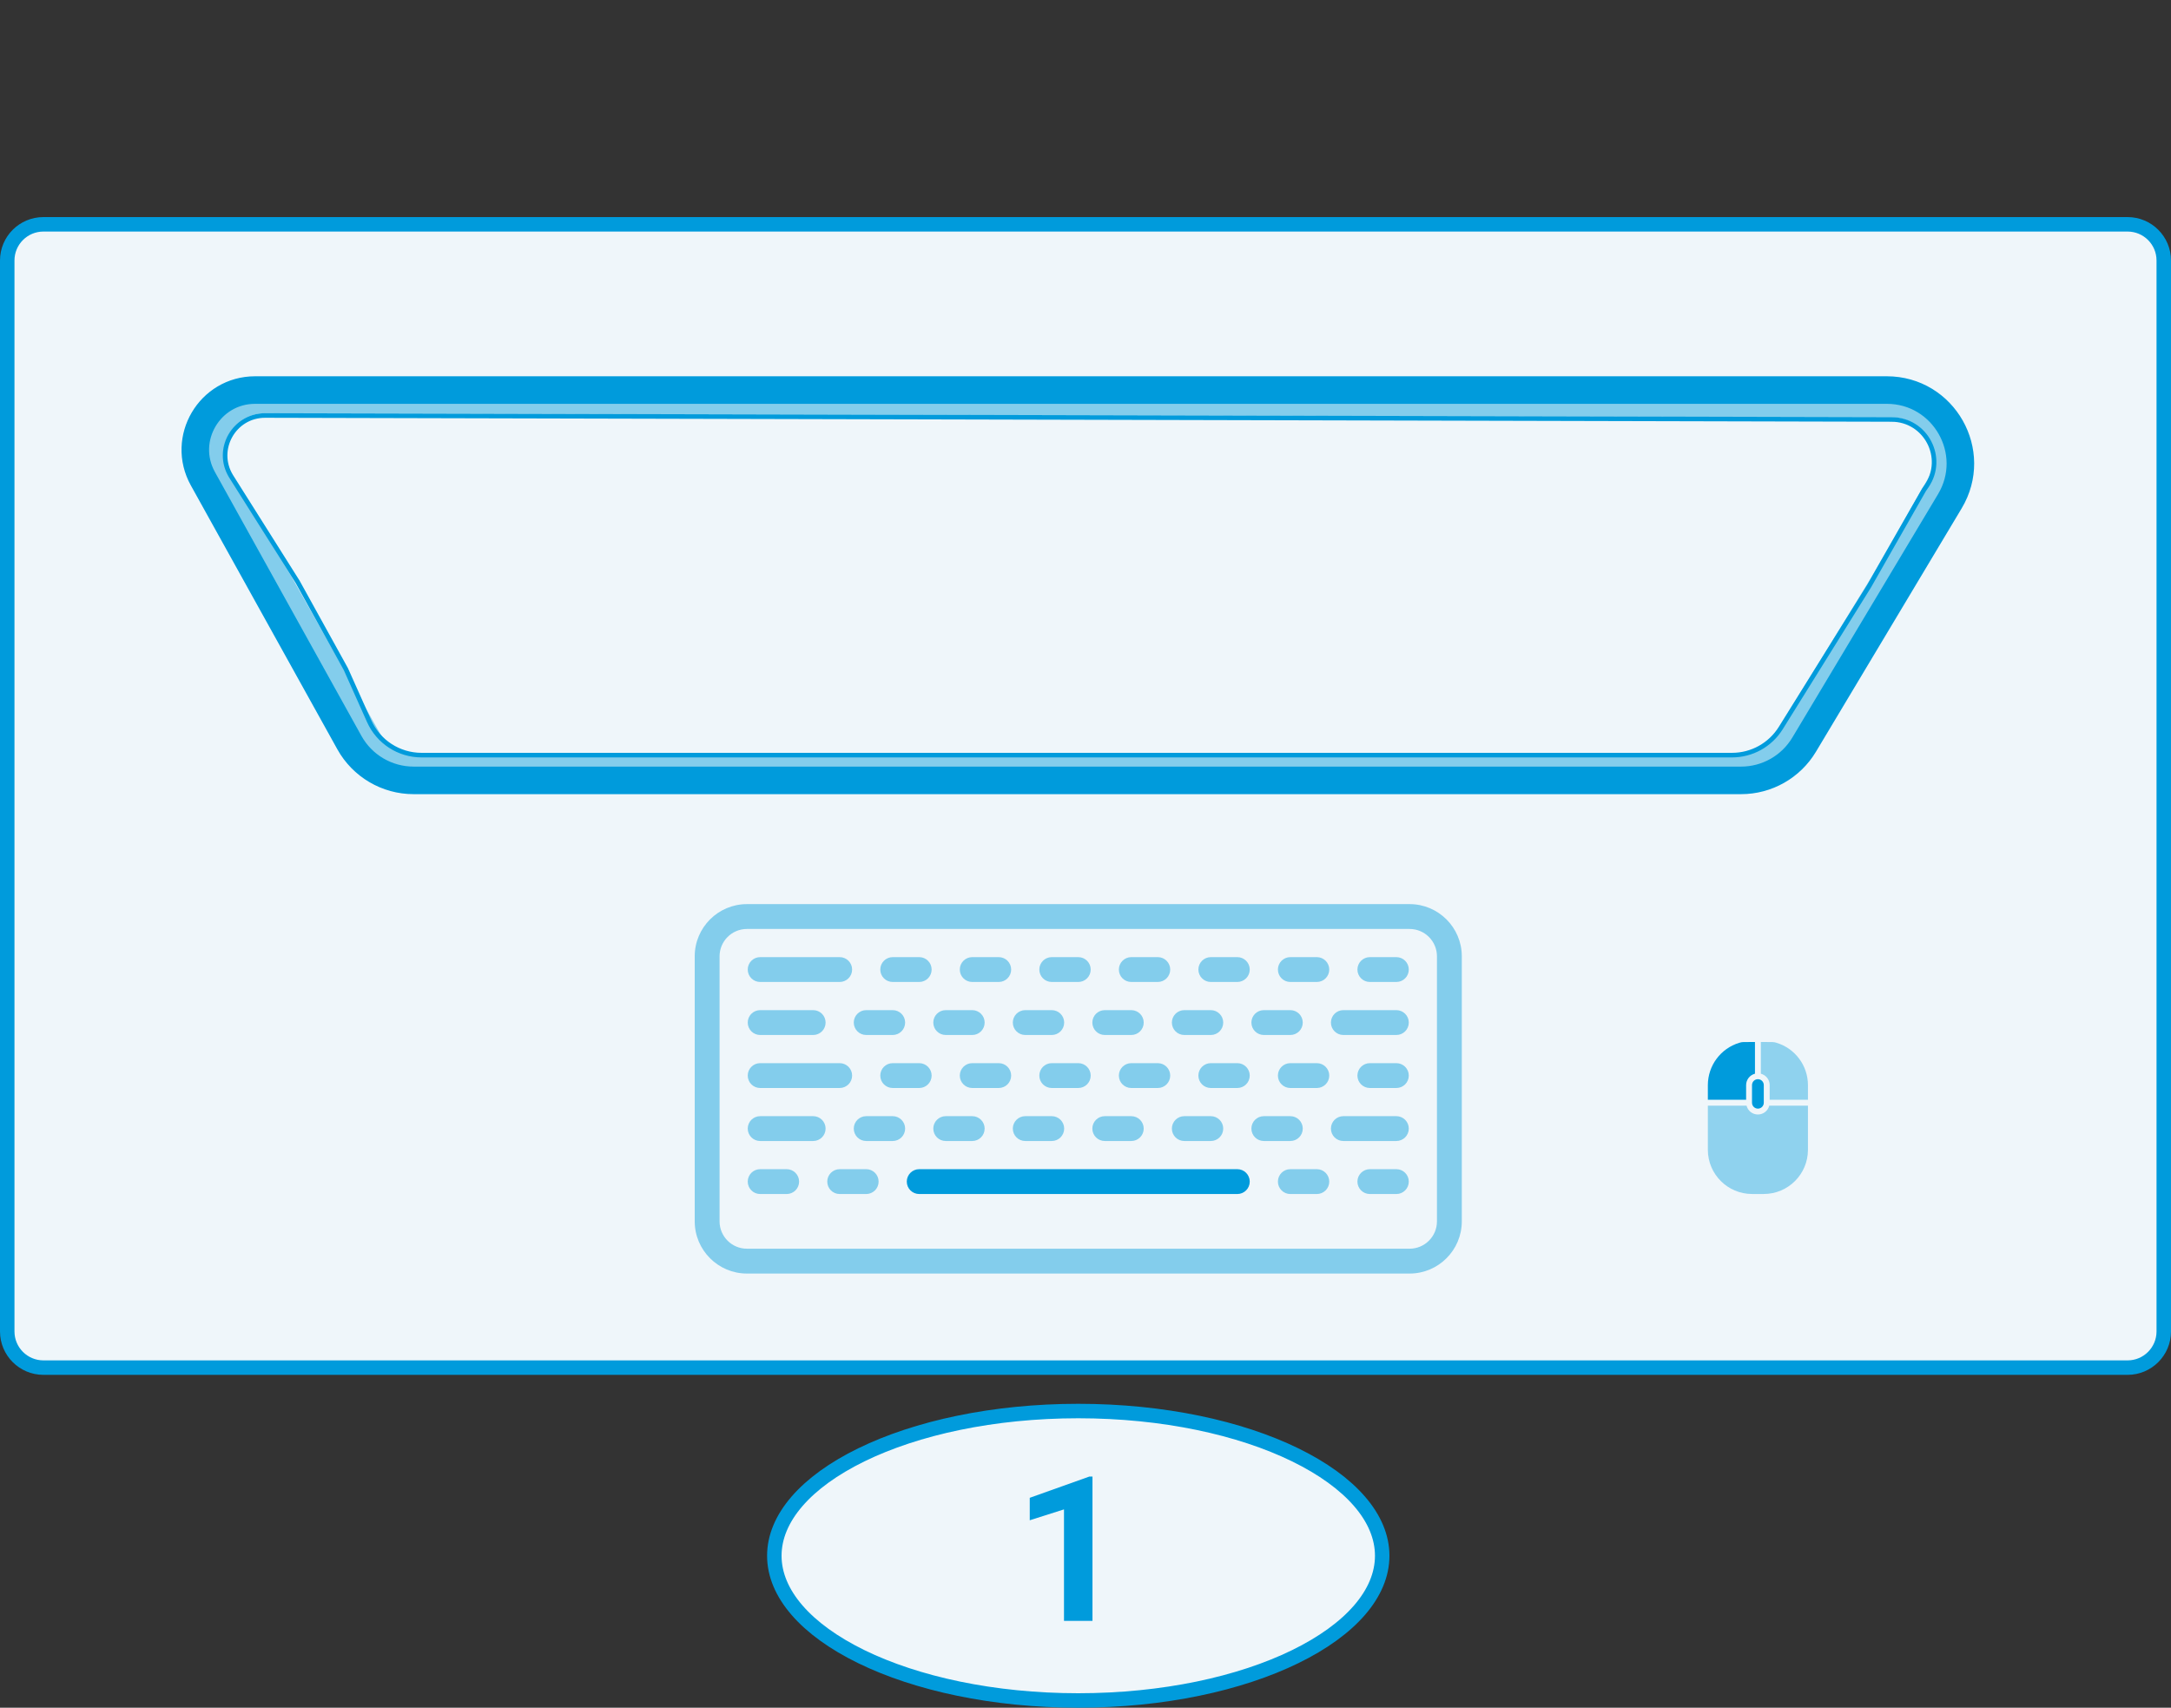 <svg width="150" height="118" viewBox="0 0 150 118" fill="none" xmlns="http://www.w3.org/2000/svg">
<rect x="0" y="0" width="150" height="118" fill="#333333" stroke="none"/>
<path d="M3 15.5H147C148.381 15.5 149.5 16.619 149.5 18V92C149.5 93.381 148.381 94.5 147 94.5H3C1.619 94.5 0.5 93.381 0.5 92V18C0.5 16.619 1.619 15.5 3 15.5Z" fill="#EFF6FA" stroke="#009BDC"/>
<g clip-path="url(#clip0_5_135)">
<path d="M97.394 62.473L51.606 62.473C49.618 62.473 48 64.091 48 66.079V84.394C48 86.382 49.618 88 51.606 88H97.394C99.382 88 101 86.382 101 84.394V66.079C101 64.091 99.382 62.473 97.394 62.473ZM99.283 84.394C99.283 85.436 98.436 86.283 97.394 86.283H51.606C50.564 86.283 49.717 85.436 49.717 84.394V66.079C49.717 65.037 50.564 64.19 51.606 64.19H97.394C98.436 64.19 99.283 65.037 99.283 66.079V84.394Z" fill="#009BDC" fill-opacity="0.45"/>
<path d="M85.489 80.788H63.511C63.037 80.788 62.652 81.173 62.652 81.647C62.652 82.121 63.037 82.505 63.511 82.505H85.489C85.963 82.505 86.348 82.121 86.348 81.647C86.348 81.173 85.963 80.788 85.489 80.788Z" fill="#009BDC"/>
<path d="M59.848 80.788H58.016C57.542 80.788 57.158 81.173 57.158 81.647C57.158 82.121 57.542 82.505 58.016 82.505H59.848C60.322 82.505 60.706 82.121 60.706 81.647C60.706 81.173 60.322 80.788 59.848 80.788Z" fill="#009BDC" fill-opacity="0.45"/>
<path d="M54.353 80.788H52.522C52.047 80.788 51.663 81.173 51.663 81.647C51.663 82.121 52.047 82.505 52.522 82.505H54.353C54.827 82.505 55.212 82.121 55.212 81.647C55.212 81.173 54.827 80.788 54.353 80.788Z" fill="#009BDC" fill-opacity="0.45"/>
<path d="M96.478 80.788H94.647C94.173 80.788 93.788 81.173 93.788 81.647C93.788 82.121 94.173 82.505 94.647 82.505H96.478C96.953 82.505 97.337 82.121 97.337 81.647C97.337 81.173 96.953 80.788 96.478 80.788Z" fill="#009BDC" fill-opacity="0.45"/>
<path d="M90.984 80.788H89.152C88.678 80.788 88.294 81.173 88.294 81.647C88.294 82.121 88.678 82.505 89.152 82.505H90.984C91.458 82.505 91.842 82.121 91.842 81.647C91.842 81.173 91.458 80.788 90.984 80.788Z" fill="#009BDC" fill-opacity="0.45"/>
<path d="M96.478 77.125H92.815C92.341 77.125 91.957 77.51 91.957 77.984C91.957 78.458 92.341 78.842 92.815 78.842H96.478C96.953 78.842 97.337 78.458 97.337 77.984C97.337 77.51 96.953 77.125 96.478 77.125Z" fill="#009BDC" fill-opacity="0.45"/>
<path d="M90.011 77.984C90.011 77.51 89.626 77.125 89.152 77.125H87.321C86.847 77.125 86.462 77.51 86.462 77.984C86.462 78.458 86.847 78.842 87.321 78.842H89.152C89.626 78.842 90.011 78.458 90.011 77.984Z" fill="#009BDC" fill-opacity="0.45"/>
<path d="M81.826 78.842H83.658C84.132 78.842 84.516 78.458 84.516 77.984C84.516 77.51 84.132 77.125 83.658 77.125H81.826C81.352 77.125 80.968 77.51 80.968 77.984C80.968 78.458 81.352 78.842 81.826 78.842Z" fill="#009BDC" fill-opacity="0.45"/>
<path d="M76.332 78.842H78.163C78.637 78.842 79.022 78.458 79.022 77.984C79.022 77.51 78.637 77.125 78.163 77.125H76.332C75.857 77.125 75.473 77.51 75.473 77.984C75.473 78.458 75.857 78.842 76.332 78.842Z" fill="#009BDC" fill-opacity="0.45"/>
<path d="M70.837 78.842H72.668C73.143 78.842 73.527 78.458 73.527 77.984C73.527 77.51 73.143 77.125 72.668 77.125H70.837C70.363 77.125 69.978 77.51 69.978 77.984C69.978 78.458 70.363 78.842 70.837 78.842Z" fill="#009BDC" fill-opacity="0.45"/>
<path d="M65.342 78.842H67.174C67.648 78.842 68.032 78.458 68.032 77.984C68.032 77.51 67.648 77.125 67.174 77.125H65.342C64.868 77.125 64.484 77.51 64.484 77.984C64.484 78.458 64.868 78.842 65.342 78.842Z" fill="#009BDC" fill-opacity="0.45"/>
<path d="M61.679 77.125H59.848C59.374 77.125 58.989 77.51 58.989 77.984C58.989 78.458 59.374 78.842 59.848 78.842H61.679C62.153 78.842 62.538 78.458 62.538 77.984C62.538 77.51 62.153 77.125 61.679 77.125Z" fill="#009BDC" fill-opacity="0.45"/>
<path d="M56.185 77.125H52.522C52.047 77.125 51.663 77.51 51.663 77.984C51.663 78.458 52.047 78.842 52.522 78.842H56.185C56.659 78.842 57.043 78.458 57.043 77.984C57.043 77.51 56.659 77.125 56.185 77.125Z" fill="#009BDC" fill-opacity="0.45"/>
<path d="M96.478 69.799H92.815C92.341 69.799 91.957 70.183 91.957 70.658C91.957 71.132 92.341 71.516 92.815 71.516H96.478C96.953 71.516 97.337 71.132 97.337 70.658C97.337 70.183 96.953 69.799 96.478 69.799Z" fill="#009BDC" fill-opacity="0.45"/>
<path d="M87.321 71.516H89.152C89.626 71.516 90.011 71.132 90.011 70.658C90.011 70.183 89.626 69.799 89.152 69.799H87.321C86.847 69.799 86.462 70.183 86.462 70.658C86.462 71.132 86.847 71.516 87.321 71.516Z" fill="#009BDC" fill-opacity="0.45"/>
<path d="M81.826 71.516H83.658C84.132 71.516 84.516 71.132 84.516 70.658C84.516 70.183 84.132 69.799 83.658 69.799H81.826C81.352 69.799 80.968 70.183 80.968 70.658C80.968 71.132 81.352 71.516 81.826 71.516Z" fill="#009BDC" fill-opacity="0.45"/>
<path d="M76.332 71.516H78.163C78.637 71.516 79.022 71.132 79.022 70.658C79.022 70.183 78.637 69.799 78.163 69.799H76.332C75.857 69.799 75.473 70.183 75.473 70.658C75.473 71.132 75.857 71.516 76.332 71.516Z" fill="#009BDC" fill-opacity="0.45"/>
<path d="M70.837 71.516H72.668C73.143 71.516 73.527 71.132 73.527 70.658C73.527 70.183 73.143 69.799 72.668 69.799H70.837C70.363 69.799 69.978 70.183 69.978 70.658C69.978 71.132 70.363 71.516 70.837 71.516Z" fill="#009BDC" fill-opacity="0.45"/>
<path d="M65.342 71.516H67.174C67.648 71.516 68.032 71.132 68.032 70.658C68.032 70.183 67.648 69.799 67.174 69.799H65.342C64.868 69.799 64.484 70.183 64.484 70.658C64.484 71.132 64.868 71.516 65.342 71.516Z" fill="#009BDC" fill-opacity="0.45"/>
<path d="M59.848 71.516H61.679C62.153 71.516 62.538 71.132 62.538 70.658C62.538 70.183 62.153 69.799 61.679 69.799H59.848C59.374 69.799 58.989 70.183 58.989 70.658C58.989 71.132 59.374 71.516 59.848 71.516Z" fill="#009BDC" fill-opacity="0.45"/>
<path d="M52.522 71.516H56.185C56.659 71.516 57.043 71.132 57.043 70.658C57.043 70.183 56.659 69.799 56.185 69.799H52.522C52.047 69.799 51.663 70.183 51.663 70.658C51.663 71.132 52.047 71.516 52.522 71.516Z" fill="#009BDC" fill-opacity="0.45"/>
<path d="M96.478 73.462H94.647C94.173 73.462 93.788 73.847 93.788 74.321C93.788 74.795 94.173 75.179 94.647 75.179H96.478C96.953 75.179 97.337 74.795 97.337 74.321C97.337 73.847 96.953 73.462 96.478 73.462Z" fill="#009BDC" fill-opacity="0.45"/>
<path d="M90.984 73.462H89.152C88.678 73.462 88.294 73.847 88.294 74.321C88.294 74.795 88.678 75.179 89.152 75.179H90.984C91.458 75.179 91.842 74.795 91.842 74.321C91.842 73.847 91.458 73.462 90.984 73.462Z" fill="#009BDC" fill-opacity="0.45"/>
<path d="M85.489 73.462H83.658C83.183 73.462 82.799 73.847 82.799 74.321C82.799 74.795 83.183 75.179 83.658 75.179H85.489C85.963 75.179 86.348 74.795 86.348 74.321C86.348 73.847 85.963 73.462 85.489 73.462Z" fill="#009BDC" fill-opacity="0.45"/>
<path d="M79.995 73.462H78.163C77.689 73.462 77.305 73.847 77.305 74.321C77.305 74.795 77.689 75.179 78.163 75.179H79.995C80.469 75.179 80.853 74.795 80.853 74.321C80.853 73.847 80.469 73.462 79.995 73.462Z" fill="#009BDC" fill-opacity="0.45"/>
<path d="M74.5 73.462H72.668C72.194 73.462 71.81 73.847 71.81 74.321C71.81 74.795 72.194 75.179 72.668 75.179H74.5C74.974 75.179 75.359 74.795 75.359 74.321C75.359 73.847 74.974 73.462 74.5 73.462Z" fill="#009BDC" fill-opacity="0.45"/>
<path d="M69.005 73.462H67.174C66.7 73.462 66.315 73.847 66.315 74.321C66.315 74.795 66.7 75.179 67.174 75.179H69.005C69.48 75.179 69.864 74.795 69.864 74.321C69.864 73.847 69.48 73.462 69.005 73.462Z" fill="#009BDC" fill-opacity="0.45"/>
<path d="M63.511 73.462H61.679C61.205 73.462 60.821 73.847 60.821 74.321C60.821 74.795 61.205 75.179 61.679 75.179H63.511C63.985 75.179 64.369 74.795 64.369 74.321C64.369 73.847 63.985 73.462 63.511 73.462Z" fill="#009BDC" fill-opacity="0.45"/>
<path d="M52.522 75.179H58.016C58.49 75.179 58.875 74.795 58.875 74.321C58.875 73.847 58.49 73.462 58.016 73.462H52.522C52.047 73.462 51.663 73.847 51.663 74.321C51.663 74.795 52.047 75.179 52.522 75.179Z" fill="#009BDC" fill-opacity="0.45"/>
<path d="M96.478 66.136H94.647C94.173 66.136 93.788 66.52 93.788 66.995C93.788 67.469 94.173 67.853 94.647 67.853H96.478C96.953 67.853 97.337 67.469 97.337 66.995C97.337 66.52 96.953 66.136 96.478 66.136Z" fill="#009BDC" fill-opacity="0.45"/>
<path d="M90.984 66.136H89.152C88.678 66.136 88.294 66.52 88.294 66.995C88.294 67.469 88.678 67.853 89.152 67.853H90.984C91.458 67.853 91.842 67.469 91.842 66.995C91.842 66.52 91.458 66.136 90.984 66.136Z" fill="#009BDC" fill-opacity="0.45"/>
<path d="M85.489 66.136H83.658C83.183 66.136 82.799 66.52 82.799 66.995C82.799 67.469 83.183 67.853 83.658 67.853H85.489C85.963 67.853 86.348 67.469 86.348 66.995C86.348 66.52 85.963 66.136 85.489 66.136Z" fill="#009BDC" fill-opacity="0.45"/>
<path d="M78.163 67.853H79.995C80.469 67.853 80.853 67.469 80.853 66.995C80.853 66.52 80.469 66.136 79.995 66.136H78.163C77.689 66.136 77.305 66.52 77.305 66.995C77.305 67.469 77.689 67.853 78.163 67.853Z" fill="#009BDC" fill-opacity="0.45"/>
<path d="M72.668 67.853H74.5C74.974 67.853 75.359 67.469 75.359 66.995C75.359 66.52 74.974 66.136 74.5 66.136H72.668C72.194 66.136 71.81 66.52 71.81 66.995C71.81 67.469 72.194 67.853 72.668 67.853Z" fill="#009BDC" fill-opacity="0.45"/>
<path d="M67.174 67.853H69.005C69.48 67.853 69.864 67.469 69.864 66.995C69.864 66.52 69.48 66.136 69.005 66.136H67.174C66.7 66.136 66.315 66.52 66.315 66.995C66.315 67.469 66.7 67.853 67.174 67.853Z" fill="#009BDC" fill-opacity="0.45"/>
<path d="M61.679 67.853H63.511C63.985 67.853 64.369 67.469 64.369 66.995C64.369 66.52 63.985 66.136 63.511 66.136H61.679C61.205 66.136 60.821 66.52 60.821 66.995C60.821 67.469 61.205 67.853 61.679 67.853Z" fill="#009BDC" fill-opacity="0.45"/>
<path d="M52.522 67.853H58.016C58.49 67.853 58.875 67.469 58.875 66.995C58.875 66.52 58.49 66.136 58.016 66.136H52.522C52.047 66.136 51.663 66.52 51.663 66.995C51.663 67.469 52.047 67.853 52.522 67.853Z" fill="#009BDC" fill-opacity="0.45"/>
</g>
<path d="M121.051 74.976L121.051 76.197C121.051 76.421 121.233 76.604 121.458 76.604C121.683 76.604 121.865 76.421 121.865 76.197L121.865 74.976C121.865 74.752 121.683 74.57 121.458 74.57C121.233 74.57 121.051 74.752 121.051 74.976Z" fill="#009BDC"/>
<path d="M121.051 82.502H121.865C123.549 82.501 124.914 81.135 124.916 79.451L124.916 76.4L122.243 76.4C122.151 76.759 121.828 77.01 121.458 77.01C121.088 77.01 120.765 76.759 120.673 76.4L118 76.4L118 79.451C118.002 81.135 119.367 82.501 121.051 82.502Z" fill="#009BDC" fill-opacity="0.4"/>
<path d="M121.661 72.001L121.661 74.191C122.02 74.284 122.27 74.606 122.272 74.976V75.993L124.916 75.993L124.916 74.976C124.913 73.632 124.034 72.448 122.748 72.056C122.526 71.988 122.526 72.001 121.661 72.001Z" fill="#009BDC" fill-opacity="0.4"/>
<path d="M121.255 72.001L121.255 74.191C120.896 74.284 120.646 74.606 120.644 74.976L120.644 75.993L118 75.993L118 74.976C118.003 73.632 118.882 72.448 120.168 72.056C120.39 71.988 120.39 72.001 121.255 72.001Z" fill="#009BDC"/>
<path d="M19.568 40.125L19.562 40.115L19.556 40.105L15.329 33.243C13.895 30.915 15.575 27.916 18.31 27.922L130.718 28.203C133.398 28.21 135.071 31.109 133.736 33.433L129.806 40.272L123.225 50.99C122.59 52.024 121.464 52.654 120.25 52.654L28.681 52.654C27.422 52.654 26.26 51.976 25.641 50.88L19.568 40.125Z" stroke="#009BDC" stroke-opacity="0.45" stroke-width="1.269"/>
<path d="M20.562 40.202L20.562 40.202L20.557 40.194L15.957 32.897C14.841 31.057 16.169 28.704 18.322 28.71L130.687 28.983L130.687 28.826V28.983C133.051 28.983 134.448 31.631 133.115 33.582L132.936 33.843L132.936 33.843L132.929 33.854L129.151 40.484L129.15 40.487L123.038 50.307C122.314 51.471 121.04 52.178 119.67 52.178L29.125 52.178C27.562 52.178 26.144 51.259 25.505 49.831L23.9 46.243L23.9 46.243L23.894 46.231L20.562 40.202Z" stroke="#009BDC" stroke-width="0.317"/>
<path d="M17.625 26.952L130.364 26.952C134.308 26.952 136.746 31.253 134.72 34.636L124.653 51.454C123.736 52.986 122.082 53.923 120.297 53.923L28.577 53.923C26.733 53.923 25.034 52.923 24.139 51.31L14.018 33.079C12.492 30.329 14.48 26.952 17.625 26.952Z" stroke="#009BDC" stroke-width="1.904"/>
<path d="M95.5 107.5C95.5 110.102 93.326 112.599 89.483 114.475C85.675 116.335 80.378 117.5 74.5 117.5C68.622 117.5 63.325 116.335 59.517 114.475C55.675 112.599 53.5 110.102 53.5 107.5C53.5 104.898 55.675 102.401 59.517 100.525C63.325 98.665 68.622 97.5 74.5 97.5C80.378 97.5 85.675 98.665 89.483 100.525C93.326 102.401 95.5 104.898 95.5 107.5Z" fill="#EFF6FA" stroke="#009BDC"/>
<path d="M75.482 102.026V112H73.514V104.296L71.148 105.048V103.496L75.27 102.026H75.482Z" fill="#009BDC"/>
<defs>
<clipPath id="clip0_5_135">
<rect width="53" height="53" fill="white" transform="translate(48 48)"/>
</clipPath>
</defs>
</svg>
